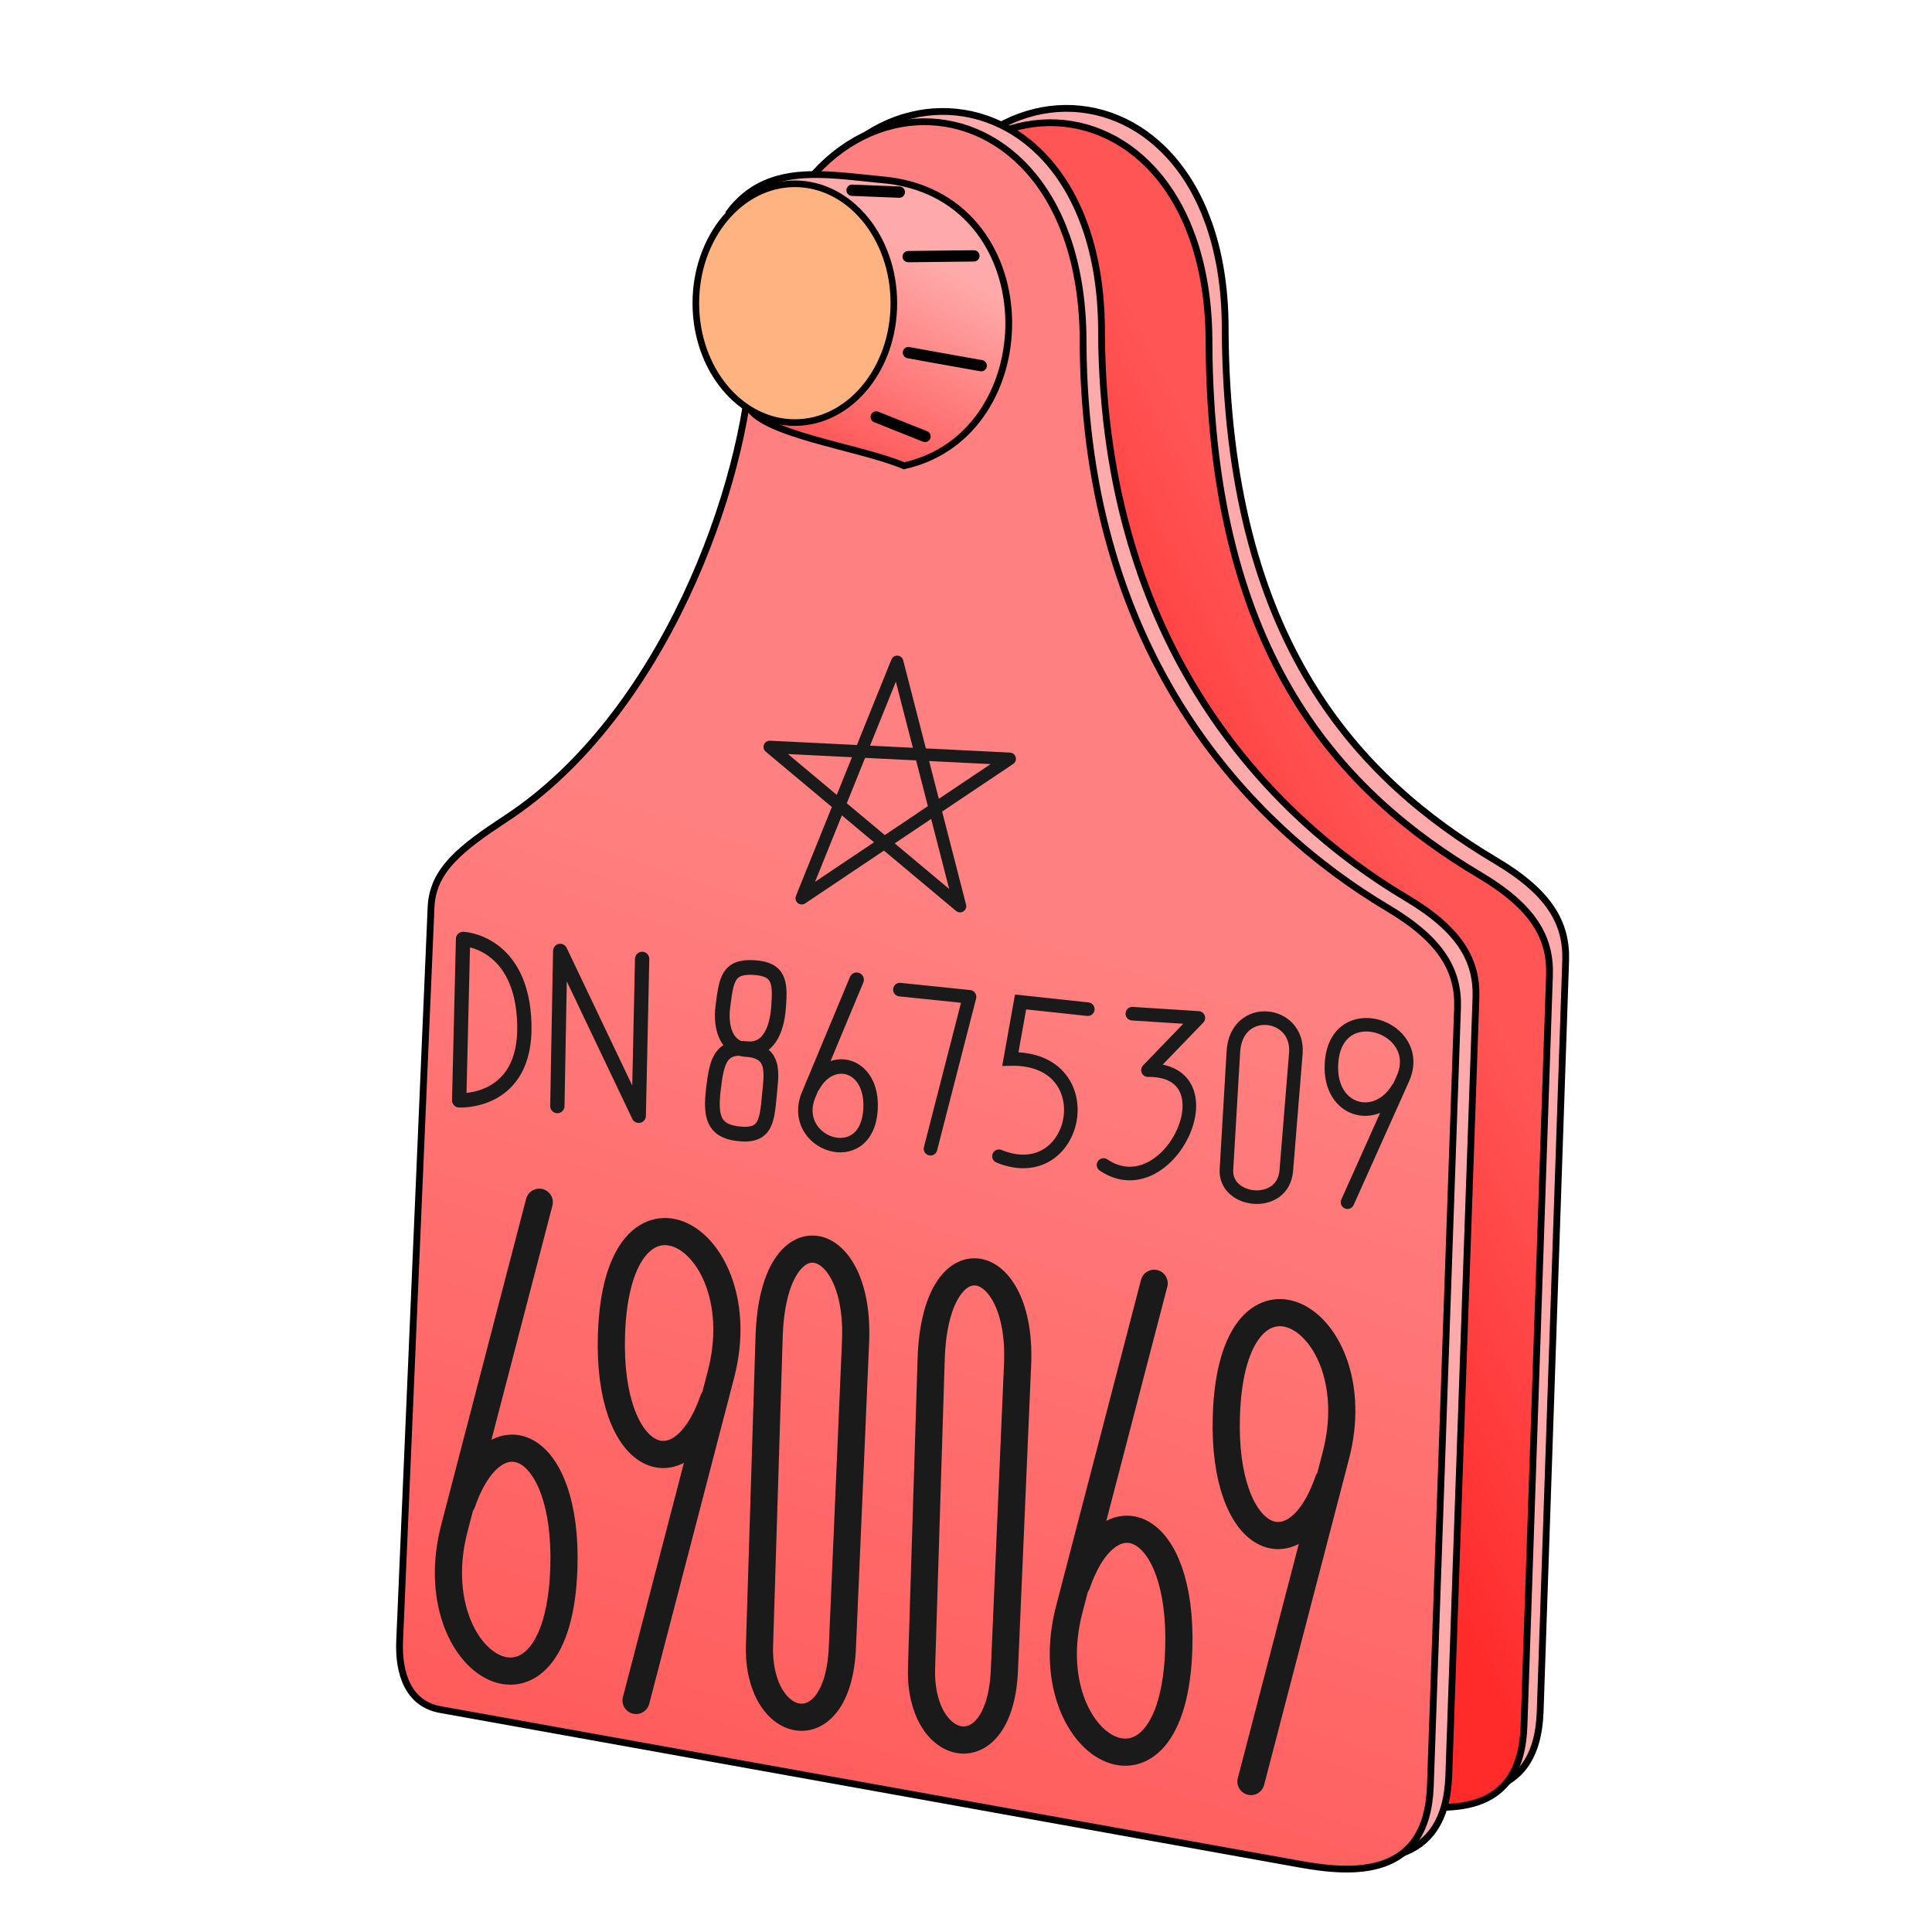 <svg cursor="default" version="1.1" viewBox="0 0 256 256" xmlns="http://www.w3.org/2000/svg" xmlns:xlink="http://www.w3.org/1999/xlink">
 <defs>
  <linearGradient id="linearGradient875" x1="139.39" x2="176.54" y1="111.46" y2="92.475" gradientUnits="userSpaceOnUse">
   <stop stop-color="#ff2a2a" offset="0"/>
   <stop stop-color="#f55" offset="1"/>
  </linearGradient>
  <linearGradient id="linearGradient883" x1="74.354" x2="120.14" y1="255" y2="117.15" gradientUnits="userSpaceOnUse">
   <stop stop-color="#f55" offset="0"/>
   <stop stop-color="#ff8080" offset="1"/>
  </linearGradient>
  <linearGradient id="linearGradient891" x1="111.25" x2="124.54" y1="60.814" y2="35.051" gradientUnits="userSpaceOnUse">
   <stop stop-color="#f55" offset="0"/>
   <stop stop-color="#faa" offset="1"/>
  </linearGradient>
 </defs>
 <g fill-rule="evenodd" stroke="#000" stroke-width=".9">
  <path d="m77.186 224.76 109.57 12.375c7.081 0.8 16.907 1.987 17.325-10.35l3.375-99.45c0.169-4.965-2.085-9.029-9.225-13.275-18.16-10.801-35.613-28.917-35.887-70.2 0.224-39.576-42.202-39.357-43.875 0.787-0.756 18.144-11.93 48.456-32.513 61.988-6.043 3.973-9.8 6.857-10.012 11.812l-4.163 97.2c-0.186 4.35 1.105 8.628 5.4 9.113z" fill="#faa"/>
  <path d="m75.033 226.66 109.58 12.375c7.081 0.8 16.907 1.987 17.325-10.35l3.375-99.45c0.169-4.965-2.085-9.029-9.225-13.275-18.16-10.801-35.613-28.917-35.887-70.2 0.224-39.576-42.202-39.357-43.875 0.787-0.756 18.144-11.93 48.456-32.513 61.988-6.043 3.973-9.8 6.857-10.012 11.812l-4.163 97.2c-0.186 4.35 1.105 8.628 5.4 9.113z" fill="url(#linearGradient875)"/>
  <path d="m60.795 225.17 113.85 20.475c7.013 1.26 16.894 1.986 17.325-10.35l3.6-103.05c0.173-4.965-2.086-9.029-9.225-13.275-18.16-10.802-40.113-33.417-40.388-74.7 0.225-39.576-42.202-39.357-43.875 0.787-0.756 18.144-11.93 48.456-32.512 61.988-6.043 3.973-9.8 6.857-10.013 11.812l-4.162 97.2c-0.187 4.35 1.146 8.348 5.4 9.113z" fill="#faa"/>
  <path d="m58.354 226.53 113.85 20.475c7.013 1.26 16.894 1.986 17.325-10.35l3.6-103.05c0.173-4.965-2.086-9.029-9.225-13.275-18.16-10.802-40.113-33.417-40.388-74.7 0.225-39.576-42.202-39.357-43.875 0.787-0.756 18.144-11.93 48.456-32.512 61.988-6.043 3.973-9.8 6.857-10.013 11.812l-4.162 97.2c-0.187 4.35 1.146 8.348 5.4 9.113z" fill="url(#linearGradient883)"/>
  <path d="m96.604 28.192c4.976-6.671 12.704-5.087 20.137-4.387 21.99 1.758 22.068 33.73 3.038 37.912-5.906-2.525-19.322-4.19-20.769-8.135z" fill="url(#linearGradient891)"/>
 </g>
 <g fill="none">
  <path d="m120.34 34.002 8.707-0.098m-8.675 12.817c0.318 0.08 9.639 1.733 9.639 1.733m-13.906 6.795 6.46 2.58m-9.661-32.621 6.261 0.25" stroke="#000" stroke-linecap="round" stroke-width="1.5"/>
  <g stroke="#1a1a1a">
   <path d="m118.88 87.697-12.649 31.324 27.558-18.476-31.792-1.574 25.212 21.1z" stroke-linecap="round" stroke-linejoin="round" stroke-width="1.649"/>
   <path d="m84.281 225.32 11.25-43.2c4.786-18.378-13.797-28.96-14.512-5.175-0.506 16.813 9.167 21.044 13.5 8.55m-23.064-26.195-11.25 43.2c-4.786 18.378 13.797 28.96 14.513 5.175 0.505-16.813-9.168-21.045-13.5-8.55m104.54 36.938 11.25-43.2c4.786-18.379-13.796-28.96-14.512-5.176-0.506 16.813 9.167 21.044 13.5 8.55m-23.064-26.195-11.25 43.2c-4.786 18.378 13.797 28.96 14.513 5.175 0.506-16.813-9.168-21.044-13.5-8.55" stroke-linecap="round" stroke-width="3.6"/>
   <path d="m100.64 218 1.273-40.888c0.523-16.819 12.096-14.243 11.455 0.636l-1.75 40.57c-0.584 13.521-11.334 11.12-10.978-0.318zm21.469 3.016 1.273-40.889c0.524-16.819 12.097-14.243 11.455 0.636l-1.75 40.57c-0.583 13.521-11.334 11.12-10.978-0.317z" stroke-width="3.6"/>
   <g stroke-linecap="round">
    <path d="m61.358 124.41-0.514 21.392s8.908 0.527 8.636-10.078c-0.282-11.004-8.122-11.314-8.122-11.314zm12.494 22.15 0.377-20.556 10.408 21.843 0.45-20.787" stroke-linejoin="round" stroke-width="1.895"/>
    <path d="m113.51 129.82-6.357 15.24c-2.704 6.483 7.795 10.216 8.2 1.825 0.286-5.931-5.18-7.424-7.628-3.016" stroke-width="1.917"/>
    <path d="m95.787 133.35c0.46-3.478 0.605-5.35 4.108-5.146 3.468 0.202 3.5 2.087 3.27 5.24-0.24 3.29-1.496 5.815-4.262 5.506-3.419-0.383-3.924 1.619-4.363 5.284-0.43 3.588-0.058 5.56 3.133 5.976 4.01 0.522 3.952-1.815 4.34-5.784 0.256-2.611 0.535-5.137-3.192-5.372-2.535-0.16-3.408-2.872-3.034-5.704z" stroke-width="1.952"/>
    <g stroke-width="1.8">
     <path d="m119.24 131.13 9.228 0.955-5.17 20.126" stroke-linejoin="round"/>
     <path d="m144.14 133.72-8.91-0.955-1.352 7.557c12.551-0.297 9.054 17.218-1.511 12.887"/>
     <path d="m150.04 134.32 8.75 0.557-6.681 6.92c11.446-0.143 2.764 18.392-5.887 12.57" stroke-linejoin="round"/>
    </g>
   </g>
   <path d="m162.51 154.98 0.92-15.637c0.378-6.433 8.739-5.447 8.275 0.243l-1.264 15.516c-0.422 5.17-8.188 4.252-7.931-0.122z" stroke-width="1.8"/>
   <path d="m178.55 159.3 7.328-16.351c3.118-6.956-8.987-10.962-9.453-1.959-0.33 6.364 5.972 7.965 8.794 3.236" stroke-linecap="round" stroke-width="1.788"/>
  </g>
 </g>
 <ellipse cx="105.32" cy="40.173" rx="13.119" ry="15.819" fill="#ffb380" stroke="#000" stroke-linecap="round" stroke-linejoin="round" stroke-width=".875"/>
</svg>
